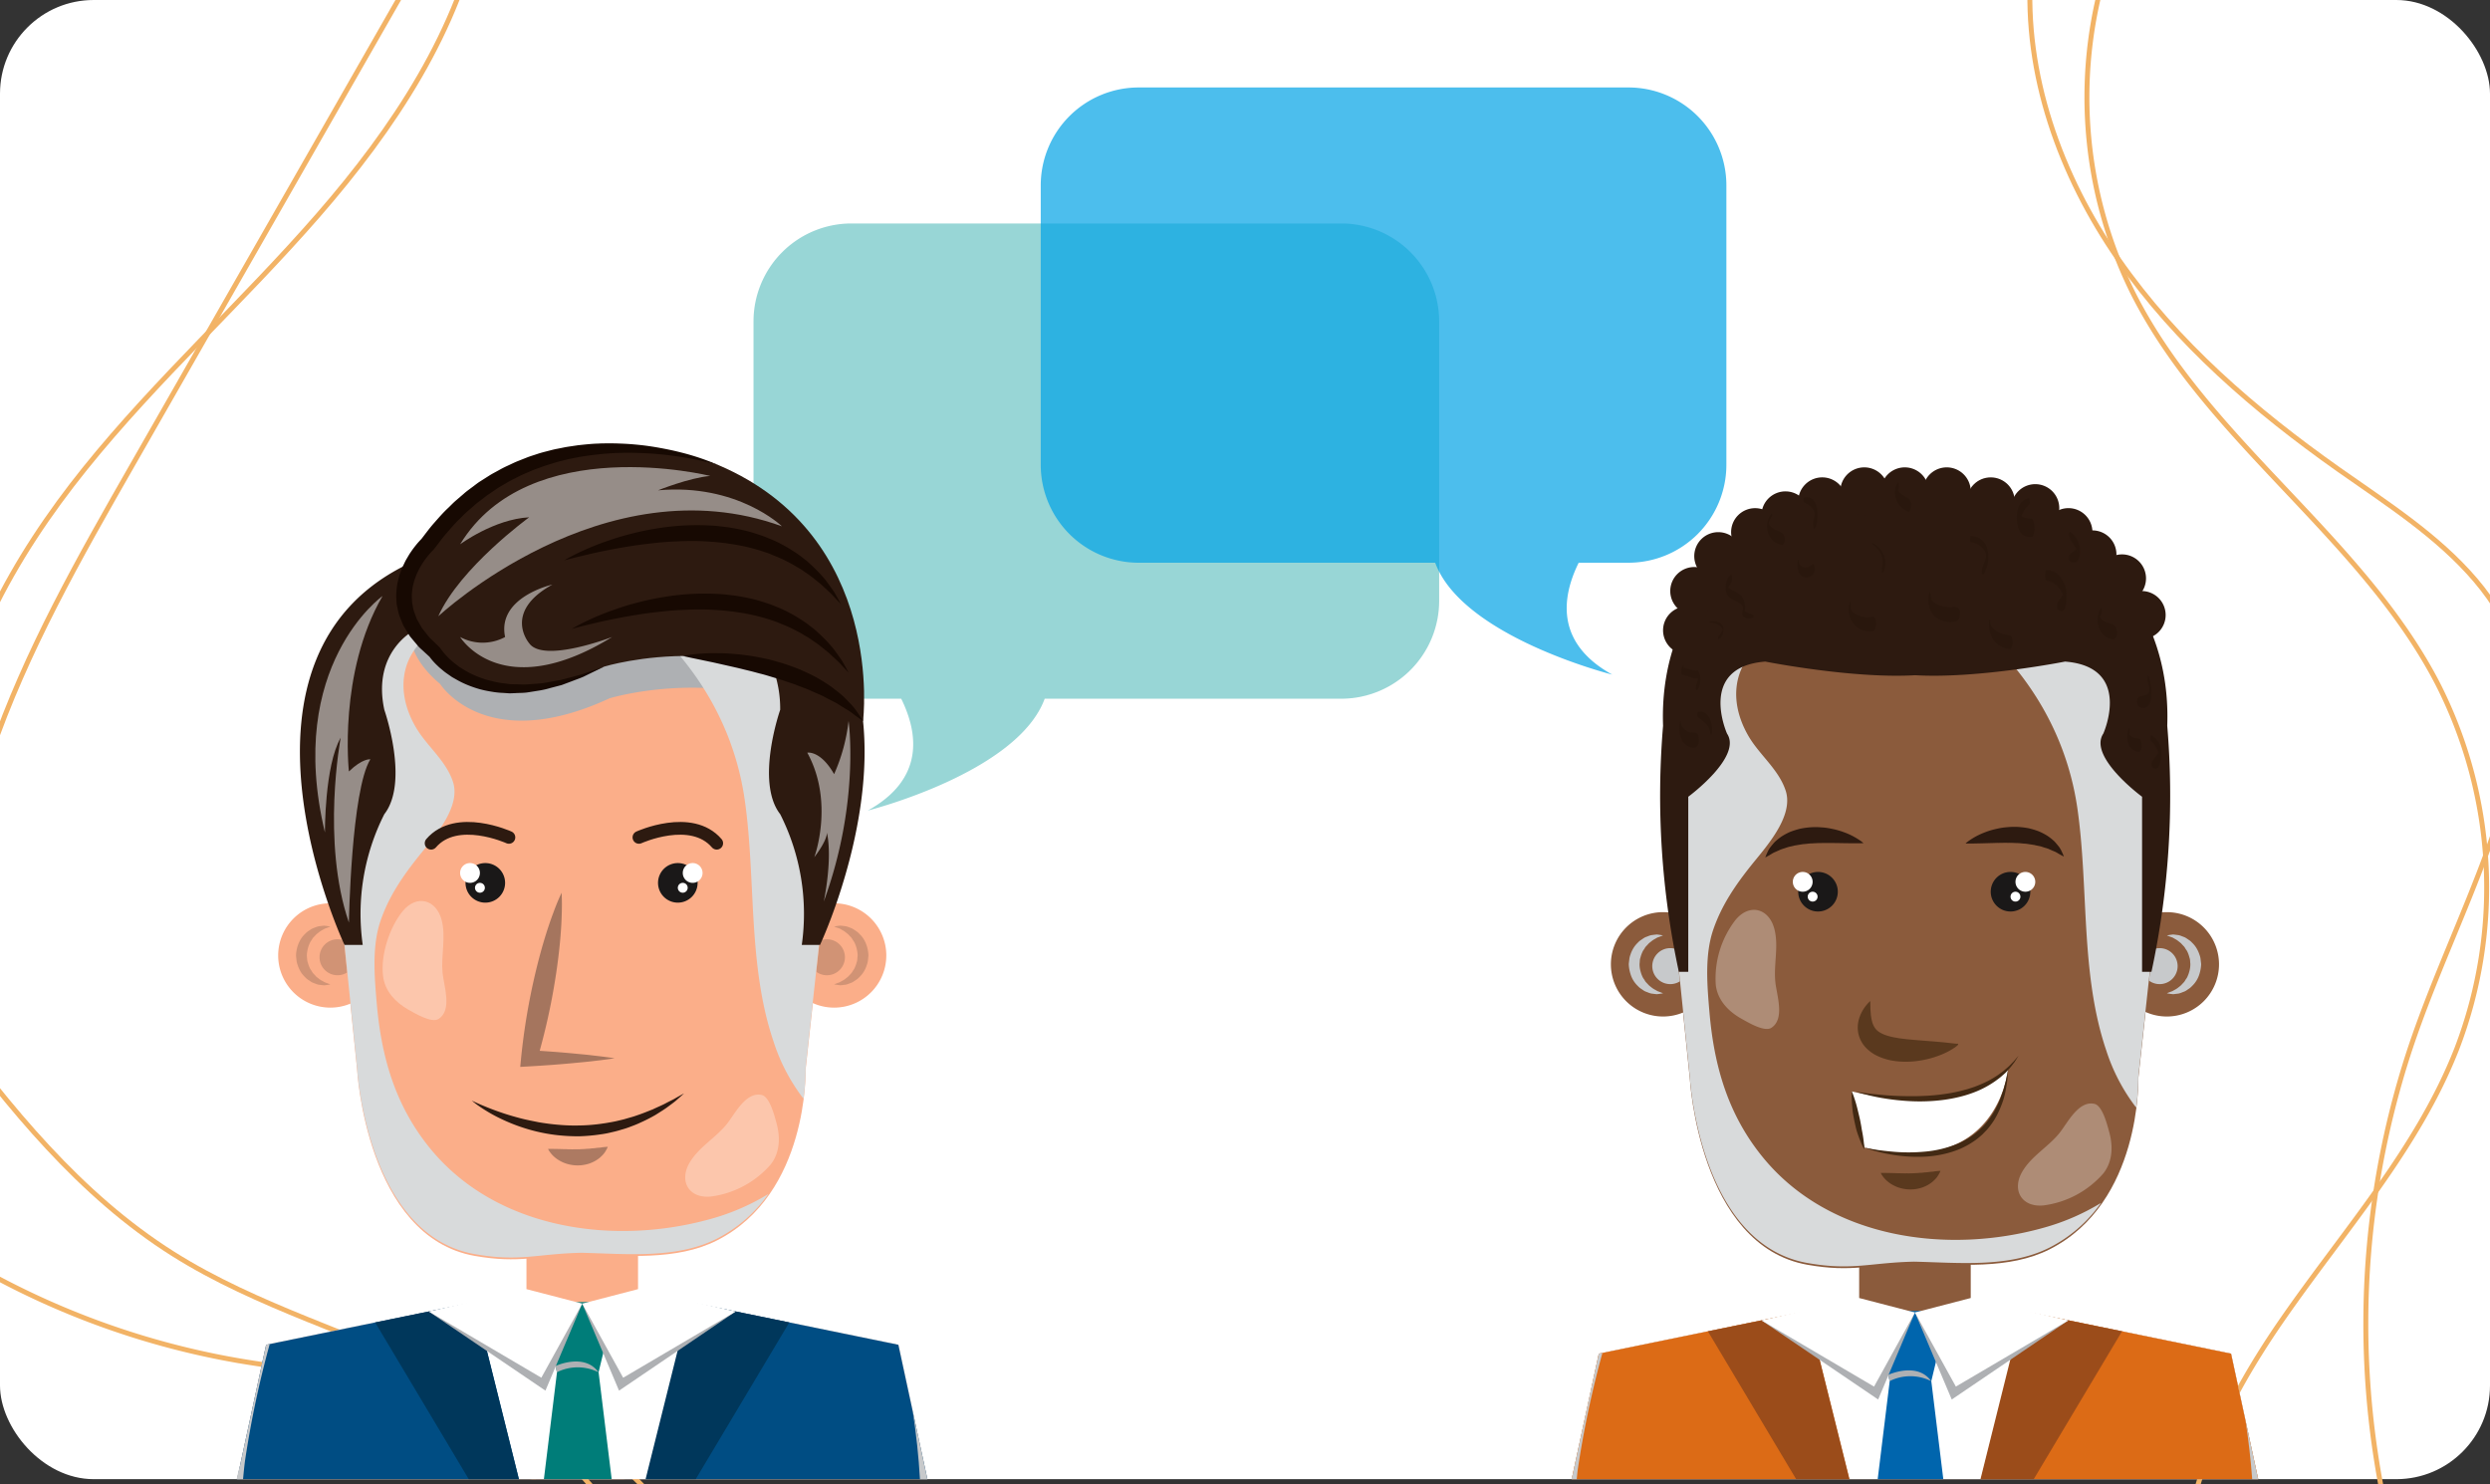 <svg xmlns="http://www.w3.org/2000/svg" xmlns:xlink="http://www.w3.org/1999/xlink" width="505" height="301" viewBox="0 0 505 301">
  <rect x="0" y="0" width="505" height="301" fill="#333333" stroke="none"/>
  <defs>
    <clipPath id="clip-path">
      <rect id="Rectángulo_347941" data-name="Rectángulo 347941" width="505" height="301" transform="translate(-60)" fill="none"/>
    </clipPath>
  </defs>
  <g id="Grupo_1013477" data-name="Grupo 1013477" transform="translate(3094 9536)">
    <rect id="_19d0ead6a9" data-name="19d0ead6a9" width="505" height="300" rx="19" transform="translate(-3094 -9536)" fill="#fff"/>
    <g id="Grupo_1007248" data-name="Grupo 1007248" transform="translate(-3034 -9536)" clip-path="url(#clip-path)">
      <g id="Grupo_1007247" data-name="Grupo 1007247" transform="translate(-32.134 -16.738)">
        <path id="Trazado_720798" data-name="Trazado 720798" d="M90.327-27.455C85.891-4.636,72.462,15.457,57.195,32.986S24.55,66.169,9.975,84.279s-26.489,39.418-28.241,62.6c-.716,9.479.86,20.173,8.305,26.083" transform="translate(-20.581 27.455)" fill="none" stroke="#f2b366" stroke-miterlimit="10" stroke-width="1"/>
        <path id="Trazado_720799" data-name="Trazado 720799" d="M81.24-18.964,20.811,86.742C9.986,105.676-.9,124.751-7.986,145.378s-10.21,43.137-5.14,64.35" transform="translate(-21.694 24.08)" fill="none" stroke="#f2b366" stroke-miterlimit="10" stroke-width="1"/>
        <path id="Trazado_720800" data-name="Trazado 720800" d="M351.577-8.932c-1.393,20.623,6.013,41.194,17.8,58.175s27.732,30.68,44.619,42.6c9.758,6.888,20.032,13.374,27.785,22.459s12.721,21.517,9.662,33.063" transform="translate(32.4 20.092)" fill="none" stroke="#f2b366" stroke-miterlimit="10" stroke-width="1"/>
        <path id="Trazado_720801" data-name="Trazado 720801" d="M375.293-14.227a89.194,89.194,0,0,0,4.8,68.482c15.138,29.785,46.058,49.067,61.522,78.684a91.091,91.091,0,0,1,4.006,74.35c-7.957,20.3-22.914,36.9-35.334,54.825s-22.784,39.227-19.452,60.777" transform="translate(24.764 22.196)" fill="none" stroke="#f2b366" stroke-miterlimit="10" stroke-width="1"/>
        <path id="Trazado_720802" data-name="Trazado 720802" d="M496.921,215.266c1.009,14.471-2.624,28.891-7.569,42.527s-11.222,26.774-15.821,40.532a177.862,177.862,0,0,0-.125,111.471" transform="translate(-12.56 -69.034)" fill="none" stroke="#f2b366" stroke-miterlimit="10" stroke-width="1"/>
        <path id="Trazado_720803" data-name="Trazado 720803" d="M-35.477,343.413c13.27,17.916,27.605,35.663,46.455,47.571,17.2,10.867,37.233,16.28,55.485,25.271s35.811,23.261,40.27,43.113" transform="translate(-3.801 -119.976)" fill="none" stroke="#f2b366" stroke-miterlimit="10" stroke-width="1"/>
        <path id="Trazado_720804" data-name="Trazado 720804" d="M105.69,472.426c-8.174-14.515-24.257-22.932-40.418-26.97s-33-4.478-49.389-7.436a163.443,163.443,0,0,1-69.157-30.276" transform="translate(3.274 -145.55)" fill="none" stroke="#f2b366" stroke-miterlimit="10" stroke-width="1"/>
      </g>
    </g>
    <g id="Grupo_1007452" data-name="Grupo 1007452" transform="translate(-3048.699 -9625.442)">
      <path id="Trazado_721137" data-name="Trazado 721137" d="M209.709,50.765H110.386A19.866,19.866,0,0,0,90.521,70.63v56.661a19.866,19.866,0,0,0,19.865,19.863h10.091c3.444,6.981,4.777,16.287-6.8,22.689,0,0,30.367-7.629,35.9-22.689h60.134a19.867,19.867,0,0,0,19.868-19.863V70.63A19.866,19.866,0,0,0,209.709,50.765Z" transform="translate(17 84)" fill="#7fcbcb" opacity="0.8"/>
      <path id="Trazado_721138" data-name="Trazado 721138" d="M215.641,67.182h99.323a19.866,19.866,0,0,1,19.865,19.865v56.661a19.866,19.866,0,0,1-19.865,19.863H304.873c-3.445,6.981-4.777,16.287,6.8,22.689,0,0-30.366-7.629-35.9-22.689H215.641a19.866,19.866,0,0,1-19.868-19.863V87.047A19.866,19.866,0,0,1,215.641,67.182Z" transform="translate(-30 40)" fill="#00a3e6" opacity="0.7"/>
      <g id="Grupo_1007433" data-name="Grupo 1007433" transform="translate(30)">
        <g id="Grupo_1007432" data-name="Grupo 1007432">
          <rect id="Rectángulo_347948" data-name="Rectángulo 347948" width="22.629" height="20.519" transform="translate(301.759 335.117)" fill="#8b5b3c"/>
          <path id="Trazado_721013" data-name="Trazado 721013" d="M382.683,389.442l-5.5-25.458L322.065,352.7l-8.992.1-8.99-.1-55.121,11.288-5.5,25.458Z" fill="#8b5b3c"/>
          <path id="Trazado_721014" data-name="Trazado 721014" d="M382.683,389.442l-5.5-25.458-42.119-8.626-21.993.277-21.8-.316-42.309,8.665-5.5,25.458Z" fill="#fff"/>
          <g id="Grupo_1007387" data-name="Grupo 1007387">
            <path id="Trazado_721015" data-name="Trazado 721015" d="M307.951,369.558a1.5,1.5,0,0,1,.3-.3c-.1.1-.2.193-.3.3l-2.436,19.884h13.309l-2.436-19.884,1.959-8.136a3.664,3.664,0,0,0,.192-3.855,4.29,4.29,0,0,0-2.653-1.981c-1.664-.456-3.637-.19-5.411-.19s-3.018.162-4.183,1.545a3.572,3.572,0,0,0-.3,4.481Z" fill="#0065ad"/>
            <path id="Trazado_721016" data-name="Trazado 721016" d="M307.623,368.3s5.9-2.758,8.741,1.261a9.4,9.4,0,0,0-8.436,0Z" fill="#aeb0b3" style="mix-blend-mode: multiply;isolation: isolate"/>
          </g>
          <path id="Trazado_721017" data-name="Trazado 721017" d="M382.683,389.442l-5.5-25.458-42.119-8.626-8.573,34.084Z" fill="#dc6b16"/>
          <path id="Trazado_721018" data-name="Trazado 721018" d="M299.776,389.442l-8.505-34.123-42.309,8.665-5.5,25.458Z" fill="#dc6b16"/>
          <path id="Trazado_721019" data-name="Trazado 721019" d="M299.776,389.442l-8.505-34.123-20.193,4.136,17.9,29.987Z" fill="#9b4c1a"/>
          <path id="Trazado_721020" data-name="Trazado 721020" d="M337.164,389.442l17.9-29.987-20.192-4.136-8.505,34.123Z" fill="#9b4c1a"/>
          <path id="Trazado_721021" data-name="Trazado 721021" d="M244.474,389.442c.072-.654.125-1.309.21-1.961a199.341,199.341,0,0,1,5.006-23.646l-.728.149-5.3,24.525c-.089.3-.174.615-.257.933Z" fill="#c7c9cb" style="mix-blend-mode: multiply;isolation: isolate"/>
          <path id="Trazado_721022" data-name="Trazado 721022" d="M382.683,389.442l-2.567-11.885c.6,3.922,1.068,7.9,1.352,11.885Z" fill="#c7c9cb" style="mix-blend-mode: multiply;isolation: isolate"/>
          <g id="Grupo_1007388" data-name="Grupo 1007388">
            <path id="Trazado_721023" data-name="Trazado 721023" d="M302.594,355.318l-20.651,1.911,23.667,16.057,7.462-17.65Z" fill="#aeb0b3" style="mix-blend-mode: multiply;isolation: isolate"/>
            <path id="Trazado_721024" data-name="Trazado 721024" d="M301.759,352.7l-19.815,4.533,22.832,13.433,8.3-15.026Z" fill="#fff"/>
          </g>
          <g id="Grupo_1007389" data-name="Grupo 1007389">
            <path id="Trazado_721025" data-name="Trazado 721025" d="M323.552,355.318l20.651,1.911-23.668,16.057-7.462-17.65Z" fill="#aeb0b3" style="mix-blend-mode: multiply;isolation: isolate"/>
            <path id="Trazado_721026" data-name="Trazado 721026" d="M324.387,352.7l19.816,4.533L321.37,370.662l-8.3-15.026Z" fill="#fff"/>
          </g>
          <g id="Grupo_1007431" data-name="Grupo 1007431">
            <g id="Grupo_1007392" data-name="Grupo 1007392">
              <path id="Trazado_721027" data-name="Trazado 721027" d="M374.741,285.024a10.582,10.582,0,1,1-10.582-10.582A10.582,10.582,0,0,1,374.741,285.024Z" fill="#8b5b3c"/>
              <g id="Grupo_1007391" data-name="Grupo 1007391" style="mix-blend-mode: multiply;isolation: isolate">
                <g id="Grupo_1007390" data-name="Grupo 1007390">
                  <path id="Trazado_721028" data-name="Trazado 721028" d="M371.117,285.016v-.023l0-.032-.007-.063-.014-.129-.03-.252-.06-.506a3.738,3.738,0,0,0-.242-.978,6.1,6.1,0,0,0-.885-1.728,5.8,5.8,0,0,0-.616-.685,3.083,3.083,0,0,0-.666-.56c-.236-.16-.458-.317-.683-.452-.231-.12-.481-.2-.7-.285a4.316,4.316,0,0,0-.651-.216l-.631-.083c-.193-.02-.371-.045-.532-.052l-.425.052c-.513.074-.808.136-.808.136s.276.119.764.294c.122.044.257.093.4.144l.406.238a4.5,4.5,0,0,1,.884.592,5.73,5.73,0,0,1,.463.379c.135.161.283.309.428.467a1.984,1.984,0,0,1,.391.521c.107.2.265.357.365.56a6.212,6.212,0,0,1,.475,1.288,2.218,2.218,0,0,1,.137.68l.024.353.015.175.008.086,0,.044,0,.021h0a5.2,5.2,0,0,1-.207,1.458,6.441,6.441,0,0,1-.46,1.23c-.1.2-.259.364-.365.561a2.027,2.027,0,0,1-.391.522c-.145.157-.292.305-.428.464a5.944,5.944,0,0,1-.463.381,4.429,4.429,0,0,1-.9.6c-.145.083-.286.156-.414.236l-.378.141c-.466.172-.758.3-.758.3s.28.064.816.136l.448.049c.161-.007.335-.033.525-.055s.4-.048.611-.076a4.443,4.443,0,0,0,.649-.216c.222-.09.471-.164.7-.285s.446-.293.682-.45a3.118,3.118,0,0,0,.666-.561,5.558,5.558,0,0,0,1.516-2.472,7.875,7.875,0,0,0,.336-1.824C371.123,284.912,371.115,285.068,371.117,285.016Z" fill="#c7c9cb"/>
                  <path id="Trazado_721029" data-name="Trazado 721029" d="M366.348,285.389a3.649,3.649,0,1,0-3.649,3.65A3.654,3.654,0,0,0,366.348,285.389Z" fill="#c7c9cb"/>
                </g>
              </g>
            </g>
            <g id="Grupo_1007394" data-name="Grupo 1007394">
              <path id="Trazado_721030" data-name="Trazado 721030" d="M251.406,285.024a10.582,10.582,0,1,0,10.581-10.582A10.581,10.581,0,0,0,251.406,285.024Z" fill="#8b5b3c"/>
              <g id="Grupo_1007393" data-name="Grupo 1007393" style="mix-blend-mode: multiply;isolation: isolate">
                <path id="Trazado_721031" data-name="Trazado 721031" d="M255.03,285.016v-.007l0-.016,0-.032.007-.063.014-.129.028-.252.062-.506a3.859,3.859,0,0,1,.241-.978,6.072,6.072,0,0,1,.886-1.728,5.785,5.785,0,0,1,.615-.685,3.113,3.113,0,0,1,.667-.56c.235-.16.458-.317.681-.452.233-.12.482-.2.7-.285a4.365,4.365,0,0,1,.652-.216l.63-.083c.2-.02.37-.045.532-.052l.425.052c.513.074.808.136.808.136s-.276.119-.765.294c-.12.044-.255.093-.4.144l-.4.238a4.447,4.447,0,0,0-.885.592,5.742,5.742,0,0,0-.464.379c-.134.161-.282.309-.427.467a2.009,2.009,0,0,0-.392.521c-.106.2-.265.357-.364.56a6.155,6.155,0,0,0-.475,1.288,2.218,2.218,0,0,0-.137.68l-.025.353-.014.175-.008.086-.005.044,0,.021h0a5.234,5.234,0,0,0,.207,1.458,6.382,6.382,0,0,0,.461,1.23c.1.2.259.364.365.561a2,2,0,0,0,.391.522c.145.157.292.305.428.464a5.744,5.744,0,0,0,.462.381,4.433,4.433,0,0,0,.906.6c.145.083.285.156.414.236l.378.141c.466.172.757.3.757.3s-.28.064-.815.136l-.45.049c-.161-.007-.333-.033-.523-.055s-.4-.048-.612-.076a4.443,4.443,0,0,1-.649-.216c-.222-.09-.471-.164-.7-.285s-.445-.293-.681-.45a3.147,3.147,0,0,1-.667-.561,5.563,5.563,0,0,1-1.514-2.472,7.626,7.626,0,0,1-.337-1.824C255.023,284.912,255.032,285.068,255.03,285.016Z" fill="#c7c9cb"/>
                <path id="Trazado_721032" data-name="Trazado 721032" d="M259.8,285.389a3.649,3.649,0,1,1,3.649,3.65A3.653,3.653,0,0,1,259.8,285.389Z" fill="#c7c9cb"/>
              </g>
            </g>
            <path id="Trazado_721033" data-name="Trazado 721033" d="M358.373,308.177l5.786-52.908c-4.416-45.716-41.18-51.79-51.269-53.031-10.089,1.241-46.485,7.315-50.9,53.031l5.42,52.908s1.878,33.938,23.909,37.792c9.079,1.587,12.567-.08,21.574-.28,9.008.2,19.282,1.3,27.5-2.867C359.05,333.357,358.373,308.177,358.373,308.177Z" fill="#8b5b3c"/>
            <path id="Trazado_721034" data-name="Trazado 721034" d="M346.032,253.5c2.306,16.114.559,33.452,5.851,49.023a38.145,38.145,0,0,0,6.057,11.553,43.993,43.993,0,0,0,.433-6.253l5.786-52.907c-4.416-45.717-41.18-51.791-51.269-53.03a72.493,72.493,0,0,0-8.884,1.642C325.262,212.4,342.612,229.6,346.032,253.5Z" fill="#d8dadb" style="mix-blend-mode: multiply;isolation: isolate"/>
            <path id="Trazado_721035" data-name="Trazado 721035" d="M282.256,324.2c-7.053-8.617-9.918-18.469-10.858-29.45-.458-5.34-1.006-11.565.766-16.747,1.679-4.91,4.444-8.966,7.656-13,2.947-3.7,8.774-9.978,7.023-15.233-1.451-4.361-5.363-7.245-7.6-11.16-4.048-7.079-2.953-14.234,2.73-18.6a3.25,3.25,0,0,1,1.245-.953c3.72-1.69,5.4-5.486,4.145-8.658-11.657,7.129-23.028,20.223-25.375,44.509l5.42,52.907s1.878,33.939,23.909,37.793c9.079,1.587,12.567-.083,21.574-.28,9.008.2,19.282,1.3,27.5-2.866a28.623,28.623,0,0,0,10.425-9.056,45.511,45.511,0,0,1-11.321,4.952C319.9,343.97,295.816,340.776,282.256,324.2Z" fill="#d8dadb" style="mix-blend-mode: multiply;isolation: isolate"/>
            <path id="Trazado_721036" data-name="Trazado 721036" d="M297.427,270.3a4.014,4.014,0,1,1-4.013-4.016A4.012,4.012,0,0,1,297.427,270.3Z" fill="#1a1818"/>
            <path id="Trazado_721037" data-name="Trazado 721037" d="M336.472,270.3a4.014,4.014,0,1,1-4.013-4.016A4.013,4.013,0,0,1,336.472,270.3Z" fill="#1a1818"/>
            <path id="Trazado_721038" data-name="Trazado 721038" d="M306.142,327.33s.245,0,.633,0c.366.005.89.014,1.515.025.29.006.6.016.934.025.318.026.656,0,.987.032.337-.018.674.019,1.014.007s.678.016,1.015-.015c.34.02.671-.026,1.007-.031s.657-.058.989-.063.64-.078.96-.088.62-.068.911-.1.585-.031.828-.081.478-.064.671-.085c.39-.04.646-.039.646-.039a4.019,4.019,0,0,1-.278.577,5.728,5.728,0,0,1-.389.623,4.484,4.484,0,0,1-.622.7,4.7,4.7,0,0,1-.867.7,6.044,6.044,0,0,1-1.107.6,6.143,6.143,0,0,1-1.293.4,6.684,6.684,0,0,1-1.391.161,6.953,6.953,0,0,1-1.389-.1,7.438,7.438,0,0,1-1.293-.329,7.534,7.534,0,0,1-1.122-.521,6.183,6.183,0,0,1-.912-.62,5.759,5.759,0,0,1-1.13-1.217A2.832,2.832,0,0,1,306.142,327.33Z" fill="#5a391e"/>
            <g id="Grupo_1007395" data-name="Grupo 1007395">
              <path id="Trazado_721039" data-name="Trazado 721039" d="M292.318,268.292a2.007,2.007,0,1,1-2.007-2.007A2.008,2.008,0,0,1,292.318,268.292Z" fill="#fff"/>
              <path id="Trazado_721040" data-name="Trazado 721040" d="M293.324,271.3a1,1,0,1,1-1.006-1A1.006,1.006,0,0,1,293.324,271.3Z" fill="#fff"/>
            </g>
            <g id="Grupo_1007396" data-name="Grupo 1007396">
              <path id="Trazado_721041" data-name="Trazado 721041" d="M333.461,268.292a2.007,2.007,0,1,0,2.007-2.007A2.009,2.009,0,0,0,333.461,268.292Z" fill="#fff"/>
              <path id="Trazado_721042" data-name="Trazado 721042" d="M332.459,271.3a1,1,0,1,0,1-1A1,1,0,0,0,332.459,271.3Z" fill="#fff"/>
            </g>
            <g id="Grupo_1007398" data-name="Grupo 1007398">
              <g id="Grupo_1007397" data-name="Grupo 1007397">
                <path id="Trazado_721043" data-name="Trazado 721043" d="M323.331,260.515a6.516,6.516,0,0,1,.772-.609,14.263,14.263,0,0,1,2.222-1.265c.48-.218,1.013-.426,1.585-.627a16.862,16.862,0,0,1,1.842-.5,13.7,13.7,0,0,1,2.036-.306,14.91,14.91,0,0,1,2.151-.052,17.263,17.263,0,0,1,2.166.264,16.361,16.361,0,0,1,2.055.618,12.49,12.49,0,0,1,1.794.934,11.159,11.159,0,0,1,1.412,1.127c.382.416.7.812.974,1.157a6.266,6.266,0,0,1,.555,1.011,8.3,8.3,0,0,1,.381.9s-.343-.164-.863-.46c-.266-.142-.552-.339-.908-.514-.376-.153-.787-.32-1.2-.517s-.934-.292-1.411-.472-1.052-.226-1.581-.381l-1.718-.26c-.6-.014-1.195-.135-1.816-.129-.615-.026-1.23-.062-1.849-.049-.617-.015-1.229,0-1.827.011-.6-.01-1.183.042-1.744.038l-1.592.046-1.377.029c-.412.016-.783.006-1.085.013C323.7,260.525,323.331,260.515,323.331,260.515Z" fill="#2d1a10"/>
              </g>
            </g>
            <g id="Grupo_1007400" data-name="Grupo 1007400">
              <g id="Grupo_1007399" data-name="Grupo 1007399">
                <path id="Trazado_721044" data-name="Trazado 721044" d="M302.629,260.448s-.365.016-.972.022c-.3,0-.672.011-1.084,0l-1.377-.01-1.593-.028c-.562.011-1.145-.033-1.744-.017-.6,0-1.212-.011-1.827.012-.619-.005-1.233.038-1.849.072-.62,0-1.209.129-1.814.151l-1.715.281c-.527.16-1.094.222-1.575.4s-.985.3-1.4.488-.822.374-1.2.533c-.354.179-.639.38-.9.524-.515.3-.857.471-.857.471a8.7,8.7,0,0,1,.37-.907,6.459,6.459,0,0,1,.543-1.017c.268-.348.583-.748.96-1.169a11.473,11.473,0,0,1,1.4-1.144,12.449,12.449,0,0,1,1.783-.955,16.191,16.191,0,0,1,2.047-.643,17.038,17.038,0,0,1,2.162-.29,14.823,14.823,0,0,1,2.152.025,13.649,13.649,0,0,1,2.039.281,16.889,16.889,0,0,1,1.849.477c.574.193,1.109.395,1.592.606a14.422,14.422,0,0,1,2.237,1.239A6.465,6.465,0,0,1,302.629,260.448Z" fill="#2d1a10"/>
              </g>
            </g>
            <path id="Trazado_721045" data-name="Trazado 721045" d="M351.3,327.408a19.393,19.393,0,0,1-12.154,6.513c-4.467.433-6.478-3.138-4.307-6.85,1.839-3.145,5.213-4.979,7.488-7.762,1.644-2.015,3.884-6.727,7.149-5.986,1.641.372,2.6,4.283,2.988,5.683C353.263,321.865,353.189,324.979,351.3,327.408Z" fill="#fff" opacity="0.3" style="mix-blend-mode: soft-light;isolation: isolate"/>
            <path id="Trazado_721046" data-name="Trazado 721046" d="M272.68,289.236a19.4,19.4,0,0,1,3.989-13.2c2.854-3.465,6.8-2.361,7.89,1.8.924,3.523-.166,7.206.2,10.785.261,2.587,2.009,7.5-.825,9.287-1.421.9-4.863-1.192-6.129-1.9C275.212,294.545,273.063,292.291,272.68,289.236Z" fill="#fff" opacity="0.3" style="mix-blend-mode: soft-light;isolation: isolate"/>
            <g id="Grupo_1007401" data-name="Grupo 1007401">
              <path id="Trazado_721047" data-name="Trazado 721047" d="M304.006,292.466l.015.327c0,.207.009.51.016.895,0,.367.034.823.075,1.307a8.968,8.968,0,0,0,.24,1.521,4.284,4.284,0,0,0,.579,1.37,3.22,3.22,0,0,0,.957.917,6.82,6.82,0,0,0,1.465.655,13.505,13.505,0,0,0,1.931.455c.692.138,1.427.209,2.161.3.738.069,1.481.145,2.213.2l4.109.328c1.234.109,2.292.228,3.041.317l.5.049.194.018.068.008c.07-.03-.135.092.067.224a.946.946,0,0,0-.256-.123.8.8,0,0,1,.338-.136c.268.157,0,.334.024.322l-.086.08c-.053.046-.112.1-.174.15a4.533,4.533,0,0,1-.437.314,14.626,14.626,0,0,1-2.865,1.476,19.557,19.557,0,0,1-4.36,1.147,17.272,17.272,0,0,1-2.587.189,15.979,15.979,0,0,1-2.764-.224,11.92,11.92,0,0,1-2.835-.867,7.888,7.888,0,0,1-2.6-1.849,5.974,5.974,0,0,1-1.448-2.818,6.092,6.092,0,0,1,.052-2.594,7.694,7.694,0,0,1,1.523-3.048,5.967,5.967,0,0,1,.612-.682Z" fill="#5a391e"/>
            </g>
            <path id="Trazado_721048" data-name="Trazado 721048" d="M302.87,322.2a110.269,110.269,0,0,1-2.59-11.4s20.781,5.349,31.658-4.354C331.938,306.447,329.823,328.783,302.87,322.2Z" fill="#fff"/>
            <g id="Grupo_1007403" data-name="Grupo 1007403">
              <g id="Grupo_1007402" data-name="Grupo 1007402">
                <path id="Trazado_721049" data-name="Trazado 721049" d="M301.171,310.875l1.522.223c.966.148,2.357.278,4.016.435s3.6.232,5.677.236c1.038.014,2.106-.044,3.191-.089,1.082-.073,2.181-.162,3.268-.326a30.356,30.356,0,0,0,3.22-.587c.527-.117,1.037-.278,1.55-.4.5-.157,1-.315,1.485-.483a26.9,26.9,0,0,0,2.712-1.167,19.024,19.024,0,0,0,2.271-1.365l.947-.708q.429-.369.814-.7c.513-.437.894-.888,1.246-1.226l.993-1.171s-.281.481-.817,1.311c-.311.38-.647.884-1.116,1.39-.236.254-.486.525-.751.809l-.919.807a19.619,19.619,0,0,1-5.016,2.968,24.423,24.423,0,0,1-3.132,1.021,30.946,30.946,0,0,1-3.33.647,37.509,37.509,0,0,1-6.636.286,47.62,47.62,0,0,1-5.739-.608c-1.666-.265-3.028-.62-3.978-.862S301.171,310.875,301.171,310.875Z" fill="#422913"/>
              </g>
            </g>
            <g id="Grupo_1007405" data-name="Grupo 1007405">
              <g id="Grupo_1007404" data-name="Grupo 1007404">
                <path id="Trazado_721050" data-name="Trazado 721050" d="M302.87,322.2s.6.133,1.641.314c1.043.2,2.548.376,4.348.533a35.547,35.547,0,0,0,6.139-.027,22.555,22.555,0,0,0,6.733-1.615,15.719,15.719,0,0,0,3.049-1.695c.47-.33.9-.712,1.336-1.066.39-.407.826-.764,1.168-1.2a16.659,16.659,0,0,0,1.854-2.582,20.634,20.634,0,0,0,1.254-2.592c.263-.857.6-1.618.762-2.336.182-.71.38-1.327.455-1.851.209-1.043.329-1.639.329-1.639s-.039.609-.106,1.673c-.019.536-.149,1.173-.258,1.913a19.216,19.216,0,0,1-.566,2.453,21.417,21.417,0,0,1-1.127,2.781,14.293,14.293,0,0,1-1.819,2.84c-.352.474-.8.875-1.211,1.326a17.22,17.22,0,0,1-1.413,1.181,16.761,16.761,0,0,1-3.253,1.857,19.708,19.708,0,0,1-3.558,1.1,22.789,22.789,0,0,1-3.554.465,31.474,31.474,0,0,1-6.288-.343,32.939,32.939,0,0,1-4.325-.96C303.435,322.429,302.87,322.2,302.87,322.2Z" fill="#422913"/>
              </g>
            </g>
            <g id="Grupo_1007407" data-name="Grupo 1007407">
              <g id="Grupo_1007406" data-name="Grupo 1007406">
                <path id="Trazado_721051" data-name="Trazado 721051" d="M300.28,310.8s.3.717.642,1.8c.174.541.351,1.176.516,1.86s.347,1.411.508,2.142c.07.369.139.737.208,1.1s.107.727.18,1.069c.137.686.242,1.333.311,1.9a16.4,16.4,0,0,1,.151,1.91,15.727,15.727,0,0,1-.8-1.733c-.218-.531-.448-1.158-.669-1.838s-.36-1.423-.53-2.162c-.137-.745-.3-1.486-.373-2.194s-.137-1.37-.162-1.94A12.524,12.524,0,0,1,300.28,310.8Z" fill="#422913"/>
              </g>
            </g>
            <path id="Trazado_721052" data-name="Trazado 721052" d="M282.718,197.213s-21.726,11.433-20.731,39.427a169.772,169.772,0,0,0,3.2,49.894H267.1v-35.5s11-8.09,7.864-12.8c0,0-6.076-13.526,7.757-14.613,0,0,17.735,3.516,30.4,2.768,12.659.748,30.394-2.768,30.394-2.768,13.833,1.087,7.757,14.613,7.757,14.613-3.14,4.71,7.864,12.8,7.864,12.8v35.5h1.907a169.813,169.813,0,0,0,3.2-49.894c1-27.994-20.731-39.427-20.731-39.427S314.419,178.962,282.718,197.213Z" fill="#2d1a10"/>
            <g id="Grupo_1007408" data-name="Grupo 1007408">
              <path id="Trazado_721053" data-name="Trazado 721053" d="M271.722,217.288a4.867,4.867,0,1,1-4.867-4.868A4.868,4.868,0,0,1,271.722,217.288Z" fill="#2d1a10"/>
              <path id="Trazado_721054" data-name="Trazado 721054" d="M273.181,209.313a4.867,4.867,0,1,1-4.866-4.867A4.866,4.866,0,0,1,273.181,209.313Z" fill="#2d1a10"/>
              <path id="Trazado_721055" data-name="Trazado 721055" d="M278.049,202.238a4.867,4.867,0,1,1-4.866-4.867A4.866,4.866,0,0,1,278.049,202.238Z" fill="#2d1a10"/>
              <path id="Trazado_721056" data-name="Trazado 721056" d="M285.526,197.371a4.868,4.868,0,1,1-4.867-4.866A4.866,4.866,0,0,1,285.526,197.371Z" fill="#2d1a10"/>
              <path id="Trazado_721057" data-name="Trazado 721057" d="M291.678,193.97a4.868,4.868,0,1,1-4.867-4.868A4.868,4.868,0,0,1,291.678,193.97Z" fill="#2d1a10"/>
              <path id="Trazado_721058" data-name="Trazado 721058" d="M299.134,191.127a4.867,4.867,0,1,1-4.867-4.867A4.867,4.867,0,0,1,299.134,191.127Z" fill="#2d1a10"/>
              <path id="Trazado_721059" data-name="Trazado 721059" d="M307.664,189.1a4.867,4.867,0,1,1-4.868-4.869A4.868,4.868,0,0,1,307.664,189.1Z" fill="#2d1a10"/>
              <path id="Trazado_721060" data-name="Trazado 721060" d="M315.876,189.1a4.867,4.867,0,1,1-4.868-4.869A4.868,4.868,0,0,1,315.876,189.1Z" fill="#2d1a10"/>
              <path id="Trazado_721061" data-name="Trazado 721061" d="M324.388,189.1a4.867,4.867,0,1,1-4.867-4.869A4.868,4.868,0,0,1,324.388,189.1Z" fill="#2d1a10"/>
              <circle id="Elipse_8621" data-name="Elipse 8621" cx="4.867" cy="4.867" r="4.867" transform="translate(323.577 186.26)" fill="#2d1a10"/>
              <path id="Trazado_721062" data-name="Trazado 721062" d="M342.343,192.505a4.867,4.867,0,1,1-4.867-4.868A4.867,4.867,0,0,1,342.343,192.505Z" fill="#2d1a10"/>
              <path id="Trazado_721063" data-name="Trazado 721063" d="M349.069,197.371A4.867,4.867,0,1,1,344.2,192.5,4.867,4.867,0,0,1,349.069,197.371Z" fill="#2d1a10"/>
              <path id="Trazado_721064" data-name="Trazado 721064" d="M353.935,201.882a4.867,4.867,0,1,1-4.866-4.868A4.866,4.866,0,0,1,353.935,201.882Z" fill="#2d1a10"/>
              <path id="Trazado_721065" data-name="Trazado 721065" d="M359.935,206.748a4.867,4.867,0,1,1-4.867-4.867A4.867,4.867,0,0,1,359.935,206.748Z" fill="#2d1a10"/>
              <path id="Trazado_721066" data-name="Trazado 721066" d="M363.917,214.18a4.867,4.867,0,1,1-4.867-4.867A4.866,4.866,0,0,1,363.917,214.18Z" fill="#2d1a10"/>
            </g>
            <g id="Grupo_1007430" data-name="Grupo 1007430">
              <g id="Grupo_1007409" data-name="Grupo 1007409" opacity="0.5" style="mix-blend-mode: soft-light;isolation: isolate">
                <path id="Trazado_721067" data-name="Trazado 721067" d="M275.783,206c-1.206.813-1.415,3.058-.7,4.242.694,1.157,3.618,1.344,3.036,3-.081.23-.161.993.062,1.172a1.719,1.719,0,0,0,2.089.244c.1-.046.084-.506-.013-.552a7.574,7.574,0,0,1-2.032-.931q.032.586.062,1.171a4.078,4.078,0,0,0-.422-4.055,5.767,5.767,0,0,0-1.694-1.067,3.491,3.491,0,0,1-.929-.661c-.152-.156-.3.621.107-.142.175-.332.39-.622.561-.961.1-.207.093-1.608-.124-1.462Z" fill="#25140a"/>
              </g>
              <g id="Grupo_1007410" data-name="Grupo 1007410" opacity="0.5" style="mix-blend-mode: soft-light;isolation: isolate">
                <path id="Trazado_721068" data-name="Trazado 721068" d="M266.1,224.266c-.062.286-.27.443-.354.706-.059.183-.178,1.25.11,1.3a13.664,13.664,0,0,1,1.9.594,3.215,3.215,0,0,0,1.072.144c.526-.008-.061,1.062-.121,1.289-.036.135-.145,1.109.093,1.112l.174,0c.016-.011.032-.022.049-.032a4.078,4.078,0,0,0,.084-4l-.047-.027c-1.173.24-2.1-.511-3.236-.481.057.293.113.587.168.879.023-.458.189-.887.184-1.36,0-.04-.041-.278-.073-.128Z" fill="#25140a"/>
              </g>
              <g id="Grupo_1007411" data-name="Grupo 1007411" opacity="0.5" style="mix-blend-mode: soft-light;isolation: isolate">
                <path id="Trazado_721069" data-name="Trazado 721069" d="M271.431,215.678a4.14,4.14,0,0,1,2.11.741c.24.182.605.537.49.873a6.52,6.52,0,0,1-.857,1.265c-.035.056-.048.517.027.5.97-.268,1.17-1.592.992-2.425-.246-1.161-1.847-1.248-2.768-1.182-.035,0-.033.226.006.231Z" fill="#25140a"/>
              </g>
              <g id="Grupo_1007412" data-name="Grupo 1007412" opacity="0.5" style="mix-blend-mode: soft-light;isolation: isolate">
                <path id="Trazado_721070" data-name="Trazado 721070" d="M289.257,203.337c-.042.994-.01,2.4.908,3.022a1.806,1.806,0,0,0,2.342-.556,2.257,2.257,0,0,0,.172-1.651c-.06-.148-.287-.319-.464-.212a7.061,7.061,0,0,1-.774.466,1.317,1.317,0,0,1-1.932-1.075c-.044-.509-.23-.5-.252.006Z" fill="#25140a"/>
              </g>
              <g id="Grupo_1007413" data-name="Grupo 1007413" opacity="0.5" style="mix-blend-mode: soft-light;isolation: isolate">
                <path id="Trazado_721071" data-name="Trazado 721071" d="M304.4,199.8a5.952,5.952,0,0,1,1.773,1.952,4.448,4.448,0,0,1,.172,2.915c-.012.109-.059.889.136.9.039,0,.08,0,.12.006a.149.149,0,0,0,.1-.125,4.5,4.5,0,0,0-2.3-5.916c-.011-.005-.048.238,0,.272Z" fill="#25140a"/>
              </g>
              <g id="Grupo_1007414" data-name="Grupo 1007414" opacity="0.5" style="mix-blend-mode: soft-light;isolation: isolate">
                <path id="Trazado_721072" data-name="Trazado 721072" d="M299.9,211.457c-1.009,3.075,1.1,6.437,4.5,6.014.8-.1.827-1.244.775-1.857a1.73,1.73,0,0,0-.341-.971c-.193-.232-.906,0-1.164.01-1.069.058-3.878-.662-3.568-2.154.041-.2-.109-1.325-.2-1.042Z" fill="#25140a"/>
              </g>
              <g id="Grupo_1007415" data-name="Grupo 1007415" opacity="0.5" style="mix-blend-mode: soft-light;isolation: isolate">
                <path id="Trazado_721073" data-name="Trazado 721073" d="M324.437,199.426a3.839,3.839,0,0,1,2.737,1.66c.832,1.263-.214,2.481-.508,3.721-.039.164-.119,1.039.126,1.095l.182.042.056-.035a6.949,6.949,0,0,0,.8-4.823,3.4,3.4,0,0,0-3.429-2.948c-.171-.01-.214,1.246.032,1.288Z" fill="#25140a"/>
              </g>
              <g id="Grupo_1007416" data-name="Grupo 1007416" opacity="0.5" style="mix-blend-mode: soft-light;isolation: isolate">
                <path id="Trazado_721074" data-name="Trazado 721074" d="M316.059,209.492a5.127,5.127,0,0,0,.735,4.693,4.891,4.891,0,0,0,4.662,1.273c.685-.229.811-1.234.759-1.861-.085-1.013-.673-1.123-1.542-1.036a5.956,5.956,0,0,1-2.69-.394,4.153,4.153,0,0,1-1.094-.616,2.361,2.361,0,0,1-.421-.455c-.228-.295-.073-.562-.136-.2.045-.261-.157-1.784-.273-1.4Z" fill="#25140a"/>
              </g>
              <g id="Grupo_1007417" data-name="Grupo 1007417" opacity="0.5" style="mix-blend-mode: soft-light;isolation: isolate">
                <path id="Trazado_721075" data-name="Trazado 721075" d="M339.756,207.223a4.208,4.208,0,0,1,2.933,2.084,5.1,5.1,0,0,1,.413.806,2.823,2.823,0,0,1,.161.5q.186-1.359-.082-.686c-.325.59-.807,1.082-1.158,1.665-.163.269-.224,1.231.036,1.464,1.984,1.768,1.871-3.391,1.653-4.287-.449-1.852-1.938-3.754-4.009-3.71-.325.007-.33,2.118.053,2.162Z" fill="#25140a"/>
              </g>
              <g id="Grupo_1007418" data-name="Grupo 1007418" opacity="0.5" style="mix-blend-mode: soft-light;isolation: isolate">
                <path id="Trazado_721076" data-name="Trazado 721076" d="M350.873,212.676a4.229,4.229,0,0,0-.573,3.723,3.451,3.451,0,0,0,2.622,2.662c1.56.395,1.463-2.663.159-3.033a5.909,5.909,0,0,1-1.865-.751,1.773,1.773,0,0,1-.577-.66c-.069-.192-.068-.179,0,.043a4.121,4.121,0,0,1,.35-.976,2.023,2.023,0,0,0-.117-1.008Z" fill="#25140a"/>
              </g>
              <g id="Grupo_1007419" data-name="Grupo 1007419" opacity="0.5" style="mix-blend-mode: soft-light;isolation: isolate">
                <path id="Trazado_721077" data-name="Trazado 721077" d="M360.236,227.568c.123.6.588,1.793.243,2.365-.523.866-1.661.422-2.264,1.091a1.759,1.759,0,0,0,.036,1.464,1.347,1.347,0,0,0,1.931.281,2.36,2.36,0,0,0,.756-1.606,10.226,10.226,0,0,0-.5-4.642c-.193-.641-.244.835-.2,1.047Z" fill="#25140a"/>
              </g>
              <g id="Grupo_1007420" data-name="Grupo 1007420" opacity="0.5" style="mix-blend-mode: soft-light;isolation: isolate">
                <path id="Trazado_721078" data-name="Trazado 721078" d="M309.645,187.225a3.685,3.685,0,0,0-.457,3.349,4.189,4.189,0,0,0,2.657,2.69c.026-.017.053-.033.078-.051.519-.729.548-2.381-.383-2.822a5.87,5.87,0,0,1-1.5-.98,2.3,2.3,0,0,1-.5-.672c-.1-.336-.1-.2,0,.407a3.4,3.4,0,0,1,.25-.663c.091-.206-.045-1.37-.147-1.258Z" fill="#25140a"/>
              </g>
              <g id="Grupo_1007421" data-name="Grupo 1007421" opacity="0.5" style="mix-blend-mode: soft-light;isolation: isolate">
                <path id="Trazado_721079" data-name="Trazado 721079" d="M290.577,191.339c1.263.6,2.535,1.556,2.058,3.038a4.155,4.155,0,0,0-.155,1.883c.113.744.482.15.6-.282.506-1.937.517-6.24-2.525-5.652-.183.037-.136.936.025,1.013Z" fill="#25140a"/>
              </g>
              <g id="Grupo_1007422" data-name="Grupo 1007422" opacity="0.5" style="mix-blend-mode: soft-light;isolation: isolate">
                <path id="Trazado_721080" data-name="Trazado 721080" d="M284.065,193.512a3.922,3.922,0,0,0-.911,3.444,3.568,3.568,0,0,0,3.022,3.032l.073-.047.266-.318a2.041,2.041,0,0,0-.042-1.685c-.5-.792-1.6-.86-2.356-1.434a3.589,3.589,0,0,1-.624-.706c-.272-.352.425-1.423.617-1.755a.925.925,0,0,0-.045-.531Z" fill="#25140a"/>
              </g>
              <g id="Grupo_1007423" data-name="Grupo 1007423" opacity="0.5" style="mix-blend-mode: soft-light;isolation: isolate">
                <path id="Trazado_721081" data-name="Trazado 721081" d="M336.181,190.46c-1.972.45-2.481,2.175-2.456,4.014.028,2.021.678,4.18,3.121,3.83a.312.312,0,0,0,.2-.256,4.079,4.079,0,0,0-.078-3.186.312.312,0,0,0-.209-.246,4.582,4.582,0,0,1-1.549-.212,1.637,1.637,0,0,1-.583-.351c-.5-.459-.024-.955-.164.906a5.549,5.549,0,0,1,1.792-3.19c.147-.143.106-1.348-.07-1.309Z" fill="#25140a"/>
              </g>
              <g id="Grupo_1007424" data-name="Grupo 1007424" opacity="0.5" style="mix-blend-mode: soft-light;isolation: isolate">
                <path id="Trazado_721082" data-name="Trazado 721082" d="M344.4,198.338c.326.908,1.057,1.676,1.464,2.566.287.627-.135.384.161-.519a1.344,1.344,0,0,1-.274.411c-.4.475-.957.692-1.357,1.215a1.438,1.438,0,0,0,.028,1.2,1.137,1.137,0,0,0,1.747-.193,3.559,3.559,0,0,0,.356-2.3,4.355,4.355,0,0,0-1.925-3.377c-.015-.009-.029-.016-.043-.026-.041.026-.084.05-.125.075-.208.124-.1.761-.032.945Z" fill="#25140a"/>
              </g>
              <g id="Grupo_1007425" data-name="Grupo 1007425" opacity="0.5" style="mix-blend-mode: soft-light;isolation: isolate">
                <path id="Trazado_721083" data-name="Trazado 721083" d="M328.158,215.19a5.718,5.718,0,0,0,.584,3.62,4.584,4.584,0,0,0,3.713,2.283l.082-.052a2.792,2.792,0,0,0,.3-1.861c-.147-.961-.608-.924-1.413-1.049-1.036-.16-3.1-1.137-3.061-2.431,0-.11-.133-.968-.206-.51Z" fill="#25140a"/>
              </g>
              <g id="Grupo_1007426" data-name="Grupo 1007426" opacity="0.5" style="mix-blend-mode: soft-light;isolation: isolate">
                <path id="Trazado_721084" data-name="Trazado 721084" d="M265.445,235.783a5.951,5.951,0,0,0,.426,3.915c.472.8,1.927,1.845,2.878,1.249.578-.361.569-1.385.479-1.982-.043-.266-.126-.69-.368-.826a2.088,2.088,0,0,0-1.045-.143,2.372,2.372,0,0,1-1.455-.643c-.239-.221-.706-.773-.7-1.038,0-.115-.118-1.013-.216-.532Z" fill="#25140a"/>
              </g>
              <g id="Grupo_1007427" data-name="Grupo 1007427" opacity="0.5" style="mix-blend-mode: soft-light;isolation: isolate">
                <path id="Trazado_721085" data-name="Trazado 721085" d="M269.055,234.914a11.228,11.228,0,0,1,1.575,1.28,2.885,2.885,0,0,1,.9,1.787c.006.037.115.675.269.473a1.84,1.84,0,0,0,.142-1.011,4.762,4.762,0,0,0-.807-2.814,2.456,2.456,0,0,0-.882-.747,1.8,1.8,0,0,0-1.2-.007c-.175.027-.146.957-.006,1.039Z" fill="#25140a"/>
              </g>
              <g id="Grupo_1007428" data-name="Grupo 1007428" opacity="0.5" style="mix-blend-mode: soft-light;isolation: isolate">
                <path id="Trazado_721086" data-name="Trazado 721086" d="M356.435,237.149a4.939,4.939,0,0,0-.1,3.124,2.441,2.441,0,0,0,2.064,1.665c.343.057.5-.414.582-.618a2.256,2.256,0,0,0,.062-.964,1.774,1.774,0,0,0-.306-.943c-.2-.236-.582-.241-.856-.28a1.915,1.915,0,0,1-1.106-.487,3.3,3.3,0,0,1-.286-.389c-.036-.049.019.359.023.321a3.337,3.337,0,0,1,.1-.531,1.915,1.915,0,0,0,0-.7c-.011-.077-.082-.421-.177-.2Z" fill="#25140a"/>
              </g>
              <g id="Grupo_1007429" data-name="Grupo 1007429" opacity="0.5" style="mix-blend-mode: soft-light;isolation: isolate">
                <path id="Trazado_721087" data-name="Trazado 721087" d="M360.906,239.691a5.951,5.951,0,0,1,1.47,2.278q.132.656.1-.041a2.272,2.272,0,0,1-.345.618,13.026,13.026,0,0,0-.965,1.269c-.127.226-.189,1.01.029,1.2,1.606,1.392,1.913-2.18,1.836-3.066a3.859,3.859,0,0,0-2.124-3.431,1.973,1.973,0,0,0-.006,1.174Z" fill="#25140a"/>
              </g>
            </g>
          </g>
        </g>
      </g>
      <g id="Grupo_1007451" data-name="Grupo 1007451" transform="translate(-30)">
        <rect id="Rectángulo_347949" data-name="Rectángulo 347949" width="22.63" height="20.518" transform="translate(91.47 333.318)" fill="#fbae89"/>
        <path id="Trazado_721088" data-name="Trazado 721088" d="M172.782,389.442,166.9,362.184,111.775,350.9l-8.991.1-8.992-.1L38.673,362.184l-5.888,27.259Z" fill="#fbae89"/>
        <path id="Trazado_721089" data-name="Trazado 721089" d="M111.621,389.442l-3.3-.213V388.4l-6.449.417-6.449-.417v.833l-3.3.213Z" fill="#fbae89"/>
        <path id="Trazado_721090" data-name="Trazado 721090" d="M172.782,389.442,166.9,362.184l-42.118-8.625-21.993.277-21.8-.316-42.309,8.664-5.888,27.259Z" fill="#fff"/>
        <g id="Grupo_1007434" data-name="Grupo 1007434">
          <path id="Trazado_721091" data-name="Trazado 721091" d="M97.662,367.758a1.461,1.461,0,0,1,.3-.3c-.1.1-.195.193-.3.3l-2.656,21.684h13.749L106.1,367.758l1.959-8.137a3.659,3.659,0,0,0,.19-3.852,4.276,4.276,0,0,0-2.651-1.983c-1.666-.458-3.638-.188-5.412-.188-1.759,0-3.018.158-4.182,1.543a3.568,3.568,0,0,0-.3,4.48Z" fill="#007d79"/>
          <path id="Trazado_721092" data-name="Trazado 721092" d="M97.334,366.5s5.9-2.757,8.741,1.261a9.4,9.4,0,0,0-8.437,0Z" fill="#aeb0b3" style="mix-blend-mode: multiply;isolation: isolate"/>
        </g>
        <path id="Trazado_721093" data-name="Trazado 721093" d="M89.936,389.442,80.981,353.52l-42.309,8.664-5.888,27.259Z" fill="#004d83"/>
        <path id="Trazado_721094" data-name="Trazado 721094" d="M172.782,389.442,166.9,362.184l-42.118-8.625-9.026,35.884Z" fill="#004d83"/>
        <path id="Trazado_721095" data-name="Trazado 721095" d="M89.936,389.442,80.981,353.52l-20.193,4.136,18.979,31.787Z" fill="#00375b"/>
        <path id="Trazado_721096" data-name="Trazado 721096" d="M125.8,389.442l18.979-31.787-20.193-4.136-8.954,35.923Z" fill="#00375b"/>
        <path id="Trazado_721097" data-name="Trazado 721097" d="M33.995,389.442c.112-1.256.237-2.51.4-3.761A199.939,199.939,0,0,1,39.4,362.035l-.727.149-5.3,24.525c-.249.842-.474,1.757-.678,2.733Z" fill="#c7c9cb" style="mix-blend-mode: multiply;isolation: isolate"/>
        <path id="Trazado_721098" data-name="Trazado 721098" d="M172.782,389.442l-2.956-13.684c.691,4.511,1.193,9.1,1.452,13.684Z" fill="#c7c9cb" style="mix-blend-mode: multiply;isolation: isolate"/>
        <g id="Grupo_1007435" data-name="Grupo 1007435">
          <path id="Trazado_721099" data-name="Trazado 721099" d="M92.3,353.52l-20.65,1.91,23.667,16.057,7.462-17.65Z" fill="#aeb0b3" style="mix-blend-mode: multiply;isolation: isolate"/>
          <path id="Trazado_721100" data-name="Trazado 721100" d="M91.47,350.9,71.655,355.43l22.832,13.434,8.3-15.027Z" fill="#fff"/>
        </g>
        <g id="Grupo_1007436" data-name="Grupo 1007436">
          <path id="Trazado_721101" data-name="Trazado 721101" d="M113.264,353.52l20.649,1.91-23.666,16.057-7.463-17.65Z" fill="#aeb0b3" style="mix-blend-mode: multiply;isolation: isolate"/>
          <path id="Trazado_721102" data-name="Trazado 721102" d="M114.1,350.9l19.815,4.534-22.831,13.434-8.3-15.027Z" fill="#fff"/>
        </g>
        <g id="Grupo_1007450" data-name="Grupo 1007450">
          <g id="Grupo_1007438" data-name="Grupo 1007438">
            <path id="Trazado_721103" data-name="Trazado 721103" d="M164.451,283.225a10.582,10.582,0,1,1-10.581-10.583A10.582,10.582,0,0,1,164.451,283.225Z" fill="#fbae89"/>
            <g id="Grupo_1007437" data-name="Grupo 1007437">
              <path id="Trazado_721104" data-name="Trazado 721104" d="M153.87,277.36s.3-.065.809-.135c.128-.016.269-.04.425-.053.161.007.337.032.531.054s.409.052.632.082a4.3,4.3,0,0,1,.65.216,7.336,7.336,0,0,1,.7.286c.224.133.446.292.682.449a3.175,3.175,0,0,1,.666.561,6.342,6.342,0,0,1,.621.682,6.172,6.172,0,0,1,.885,1.73,7.006,7.006,0,0,1,.355,1.993l-.012.164,0,.053-.012.107-.025.215-.047.426a3.793,3.793,0,0,1-.238.971,6.042,6.042,0,0,1-.9,1.788,6.566,6.566,0,0,1-.621.682,3.175,3.175,0,0,1-.667.561c-.236.158-.459.315-.682.451-.232.121-.482.2-.7.285a4.636,4.636,0,0,1-.648.215l-.612.077c-.19.02-.363.047-.524.054-.164-.01-.316-.034-.449-.048-.536-.07-.816-.137-.816-.137s.291-.126.757-.295c.116-.044.245-.084.379-.141.128-.082.268-.153.413-.236a4.379,4.379,0,0,0,.906-.6,5.8,5.8,0,0,0,.463-.381c.136-.159.282-.308.428-.465a2.01,2.01,0,0,0,.391-.522c.107-.195.262-.358.359-.562a6.1,6.1,0,0,0,.462-1.229,2.24,2.24,0,0,0,.141-.688l.038-.429.02-.214.009-.107.005-.054,0-.027v-.02c0,.047.006-.115,0,.1a6.656,6.656,0,0,0-.2-1.38,6.068,6.068,0,0,0-.475-1.285c-.1-.2-.252-.369-.359-.565a2.027,2.027,0,0,0-.391-.521c-.146-.158-.294-.3-.429-.466a5.747,5.747,0,0,0-.463-.38,4.519,4.519,0,0,0-.885-.592l-.4-.237c-.142-.059-.281-.1-.4-.144C154.147,277.483,153.87,277.36,153.87,277.36Z" fill="#d19375"/>
            </g>
            <path id="Trazado_721105" data-name="Trazado 721105" d="M154.964,283.59a2.555,2.555,0,1,1-2.555-2.555A2.555,2.555,0,0,1,154.964,283.59Z" fill="#d19375" stroke="#d19375" stroke-miterlimit="10" stroke-width="2.189"/>
          </g>
          <g id="Grupo_1007440" data-name="Grupo 1007440">
            <path id="Trazado_721106" data-name="Trazado 721106" d="M41.116,283.225A10.582,10.582,0,1,0,51.7,272.642,10.584,10.584,0,0,0,41.116,283.225Z" fill="#fbae89"/>
            <g id="Grupo_1007439" data-name="Grupo 1007439">
              <path id="Trazado_721107" data-name="Trazado 721107" d="M51.7,277.36s-.277.123-.765.3c-.121.044-.26.085-.4.144l-.406.237a4.505,4.505,0,0,0-.884.591c-.15.127-.319.233-.464.38-.134.162-.283.309-.427.467a1.991,1.991,0,0,0-.392.521c-.107.2-.261.36-.358.564a6.057,6.057,0,0,0-.476,1.285,6.608,6.608,0,0,0-.2,1.381c-.012-.219,0-.057-.005-.1v.007l0,.013,0,.027,0,.054.009.107.02.215.038.428a2.237,2.237,0,0,0,.142.688,6.038,6.038,0,0,0,.461,1.229c.1.2.252.367.359.562a2.01,2.01,0,0,0,.391.523c.145.156.293.3.428.465s.313.253.462.38a4.392,4.392,0,0,0,.906.6c.145.083.286.155.414.236.134.057.262.1.378.141.466.169.758.295.758.295s-.281.067-.816.137c-.134.014-.284.038-.449.048-.161-.007-.334-.034-.524-.054l-.612-.076a4.436,4.436,0,0,1-.648-.216c-.222-.09-.471-.164-.7-.285-.223-.136-.447-.292-.682-.451a3.176,3.176,0,0,1-.667-.561,6.341,6.341,0,0,1-.62-.682,6.069,6.069,0,0,1-.9-1.788,3.865,3.865,0,0,1-.236-.971l-.048-.426-.024-.215-.012-.108-.006-.052-.011-.164a7,7,0,0,1,.354-1.993,6.172,6.172,0,0,1,.885-1.73,6.248,6.248,0,0,1,.621-.682,3.176,3.176,0,0,1,.666-.561c.235-.157.458-.316.682-.45a7.162,7.162,0,0,1,.7-.285,4.293,4.293,0,0,1,.652-.217l.631-.082c.193-.022.37-.046.531-.053.155.018.3.036.426.053C51.4,277.3,51.7,277.36,51.7,277.36Z" fill="#d19375"/>
            </g>
            <path id="Trazado_721108" data-name="Trazado 721108" d="M50.6,283.59a2.554,2.554,0,1,0,2.554-2.555A2.554,2.554,0,0,0,50.6,283.59Z" fill="#d19375" stroke="#d19375" stroke-miterlimit="10" stroke-width="2.189"/>
          </g>
          <path id="Trazado_721109" data-name="Trazado 721109" d="M148.083,306.377l5.787-52.908c-4.417-45.715-41.18-51.789-51.268-53.031-10.089,1.242-46.486,7.316-50.9,53.031l5.42,52.908s1.876,33.938,23.907,37.792c9.079,1.588,12.569-.082,21.576-.279,9.006.2,19.281,1.3,27.5-2.866C148.761,331.558,148.083,306.377,148.083,306.377Z" fill="#fbae89"/>
          <path id="Trazado_721110" data-name="Trazado 721110" d="M151.041,234.807a89.009,89.009,0,0,0-5.792-22.17c-4.5-10.969-13.338-17.571-22.045-24.689-12.188-2.38-35.143-3.233-50.707,18.313,0,0-11.677,10.9,1.459,21.89,0,0,9.169,14.6,34.363,2.92,0,0,22.535-6.909,42.765,4.029C151.07,235,151.055,234.9,151.041,234.807Z" fill="#aeb0b3" style="mix-blend-mode: multiply;isolation: isolate"/>
          <path id="Trazado_721111" data-name="Trazado 721111" d="M135.742,251.7c2.307,16.115.561,33.453,5.853,49.022a38.116,38.116,0,0,0,6.055,11.553,43.977,43.977,0,0,0,.433-6.252l5.787-52.907c-4.417-45.718-41.18-51.789-51.268-53.031a72.14,72.14,0,0,0-8.885,1.645C114.972,210.6,132.322,227.8,135.742,251.7Z" fill="#d8dadb" style="mix-blend-mode: multiply;isolation: isolate"/>
          <path id="Trazado_721112" data-name="Trazado 721112" d="M71.967,322.4c-7.052-8.62-9.918-18.468-10.859-29.451-.458-5.341-1.006-11.564.766-16.746,1.679-4.911,4.446-8.966,7.657-13,2.946-3.7,8.775-9.976,7.024-15.231-1.451-4.364-5.364-7.246-7.6-11.162-4.048-7.08-2.954-14.233,2.731-18.6a3.25,3.25,0,0,1,1.245-.952c3.719-1.691,5.4-5.486,4.143-8.658-11.656,7.128-23.027,20.222-25.373,44.508l5.42,52.907s1.876,33.94,23.907,37.792c9.079,1.589,12.569-.08,21.576-.278,9.006.2,19.281,1.3,27.5-2.867a28.615,28.615,0,0,0,10.423-9.056,45.508,45.508,0,0,1-11.32,4.952C109.614,342.169,85.526,338.977,71.967,322.4Z" fill="#d8dadb" style="mix-blend-mode: multiply;isolation: isolate"/>
          <path id="Trazado_721113" data-name="Trazado 721113" d="M87.139,268.5a4.014,4.014,0,1,1-4.014-4.013A4.014,4.014,0,0,1,87.139,268.5Z" fill="#1a1818"/>
          <path id="Trazado_721114" data-name="Trazado 721114" d="M126.183,268.5a4.014,4.014,0,1,1-4.013-4.013A4.013,4.013,0,0,1,126.183,268.5Z" fill="#1a1818"/>
          <path id="Trazado_721115" data-name="Trazado 721115" d="M95.853,322.453s.246,0,.633,0l1.515.026c.289.007.6.015.934.026s.656,0,.987.031c.337-.017.675.02,1.014.007s.678.016,1.015-.014c.34.019.671-.027,1.006-.032s.659-.058.99-.062.641-.078.96-.089.619-.068.91-.1.586-.029.83-.08.478-.064.671-.086c.389-.039.645-.037.645-.037a4.078,4.078,0,0,1-.278.577,5.929,5.929,0,0,1-.388.622,4.5,4.5,0,0,1-.622.7,4.764,4.764,0,0,1-.868.7,5.954,5.954,0,0,1-1.107.6,6.207,6.207,0,0,1-1.294.4,6.55,6.55,0,0,1-1.391.161,6.971,6.971,0,0,1-1.389-.1,6.978,6.978,0,0,1-2.414-.85,6.084,6.084,0,0,1-.912-.621,5.7,5.7,0,0,1-1.129-1.217A2.794,2.794,0,0,1,95.853,322.453Z" fill="#ad7a62"/>
          <g id="Grupo_1007441" data-name="Grupo 1007441">
            <path id="Trazado_721116" data-name="Trazado 721116" d="M82.03,266.491a2.007,2.007,0,1,1-2.007-2.005A2.006,2.006,0,0,1,82.03,266.491Z" fill="#fff"/>
            <path id="Trazado_721117" data-name="Trazado 721117" d="M83.034,269.5a1,1,0,1,1-1-1A1,1,0,0,1,83.034,269.5Z" fill="#fff"/>
          </g>
          <g id="Grupo_1007442" data-name="Grupo 1007442">
            <path id="Trazado_721118" data-name="Trazado 721118" d="M123.173,266.491a2.007,2.007,0,1,0,2.007-2.005A2.006,2.006,0,0,0,123.173,266.491Z" fill="#fff"/>
            <path id="Trazado_721119" data-name="Trazado 721119" d="M122.169,269.5a1,1,0,1,0,1-1A1,1,0,0,0,122.169,269.5Z" fill="#fff"/>
          </g>
          <g id="Grupo_1007444" data-name="Grupo 1007444">
            <g id="Grupo_1007443" data-name="Grupo 1007443">
              <path id="Trazado_721120" data-name="Trazado 721120" d="M98.6,270.506c.072,1.467.083,2.921.023,4.362-.036,1.445-.121,2.881-.236,4.311-.228,2.86-.584,5.7-1.023,8.514a131.932,131.932,0,0,1-3.73,16.7l-1.611-1.958c2.888.164,5.776.371,8.664.638,1.445.149,2.889.257,4.334.44,1.444.163,2.888.341,4.332.564-1.444.224-2.888.4-4.332.565-1.445.182-2.889.291-4.334.439-2.888.268-5.776.475-8.664.639l-1.813.1.2-2.059a131.869,131.869,0,0,1,2.847-16.872c.658-2.777,1.4-5.536,2.266-8.271.433-1.368.895-2.729,1.408-4.082Q97.663,272.5,98.6,270.506Z" fill="#a5755e"/>
            </g>
          </g>
          <path id="Trazado_721121" data-name="Trazado 721121" d="M68.767,217.24s-8.675,4.307-6.122,16.163c0,0,5.108,14.6,0,21.164a44.788,44.788,0,0,0-4.379,26.518h-3.7s-27.841-59.143,14.2-77.86Z" fill="#2d1a10"/>
          <path id="Trazado_721122" data-name="Trazado 721122" d="M136.808,217.24a23.737,23.737,0,0,1,6.121,16.163s-5.109,14.6,0,21.164a44.779,44.779,0,0,1,4.379,26.518h3.7s27.842-59.143-14.2-77.86Z" fill="#2d1a10"/>
          <path id="Trazado_721123" data-name="Trazado 721123" d="M72.862,221.727s9.168,14.6,34.363,2.917c0,0,30.616-9.409,52.51,11.026,0,0,4.716-37.386-29.31-51.892,0,0-36.946-14.5-59.023,16.057C71.4,199.835,59.726,210.739,72.862,221.727Z" fill="#2d1a10"/>
          <g id="Grupo_1007445" data-name="Grupo 1007445">
            <path id="Trazado_721124" data-name="Trazado 721124" d="M130.425,183.778c-1.314-.4-2.65-.712-3.989-.991s-2.681-.527-4.028-.731c-1.35-.188-2.7-.384-4.052-.495q-2.028-.2-4.061-.247c-1.352-.049-2.705-.062-4.053-.009q-1.012.018-2.02.1c-.672.047-1.343.087-2.01.174-1.338.133-2.666.324-3.988.539l-1.969.39c-.653.138-1.3.318-1.945.475s-1.284.363-1.921.556-1.273.391-1.893.63-1.257.435-1.868.692l-1.829.785c-.608.266-1.189.588-1.783.878a19.072,19.072,0,0,0-1.742.953c-.566.343-1.153.65-1.7,1.022l-1.642,1.112c-.558.355-1.06.791-1.593,1.182s-1.065.785-1.549,1.237L79.3,193.338c-.5.436-.944.93-1.419,1.391-.963.91-1.809,1.936-2.686,2.931s-1.626,2.1-2.463,3.133l-.133.162-.078.075c-.273.265-.622.652-.919,1.007-.3.373-.6.748-.868,1.148-.29.383-.518.8-.769,1.21s-.43.846-.653,1.265c-.2.428-.338.875-.515,1.311-.153.441-.232.9-.357,1.342a13.086,13.086,0,0,0-.186,1.361,7.366,7.366,0,0,0,0,1.361,5.656,5.656,0,0,0,.171,1.35,5.5,5.5,0,0,0,.336,1.328c.166.431.311.871.485,1.3l.7,1.231c.122.2.218.42.36.613l.45.57.9,1.144c.322.367.7.693,1.049,1.043l1.064,1.038.188.184.1.144a12.013,12.013,0,0,0,1.281,1.566,9.22,9.22,0,0,0,.769.748,8.094,8.094,0,0,0,.82.7l.859.663.923.581a16.58,16.58,0,0,0,1.929,1.033,21.114,21.114,0,0,0,2.05.806c.686.274,1.425.389,2.138.594a15.719,15.719,0,0,0,2.2.378l1.113.155,1.129.027c.753,0,1.51.077,2.265.022l2.276-.165a16.942,16.942,0,0,0,2.269-.318l2.27-.4,2.236-.587c.744-.207,1.5-.376,2.24-.613l4.408-1.532-4.21,2.062c-.716.315-1.46.563-2.192.85l-2.211.829-2.289.6a17.445,17.445,0,0,1-2.316.527l-2.361.374c-.791.112-1.6.089-2.4.139l-1.206.047-1.208-.084a17.377,17.377,0,0,1-2.416-.251,23.151,23.151,0,0,1-2.395-.5,23.511,23.511,0,0,1-2.332-.79,18.961,18.961,0,0,1-2.236-1.062l-1.082-.614-1.026-.713a10.569,10.569,0,0,1-.99-.768,11.618,11.618,0,0,1-.943-.836,12.524,12.524,0,0,1-1.737-1.985l.287.328-1.232-1.126c-.4-.385-.834-.738-1.216-1.15l-1.091-1.306-.544-.656c-.174-.226-.308-.487-.464-.73l-.9-1.488c-.242-.532-.451-1.086-.672-1.632A8.032,8.032,0,0,1,65.363,213l-.187-.875a6.447,6.447,0,0,1-.071-.891,10.259,10.259,0,0,1-.012-1.787,16.618,16.618,0,0,1,.225-1.763c.145-.569.253-1.155.438-1.709.207-.543.383-1.1.623-1.63.259-.515.48-1.055.777-1.545s.57-1,.907-1.459c.315-.478.666-.931,1.022-1.378a16.774,16.774,0,0,1,1.2-1.327l-.209.237c.868-1.114,1.694-2.264,2.631-3.324s1.857-2.137,2.9-3.1c.512-.489.995-1.01,1.533-1.472l1.614-1.388c.525-.478,1.111-.882,1.676-1.313.577-.413,1.117-.877,1.725-1.247l1.8-1.143c.6-.38,1.237-.695,1.855-1.044a21.074,21.074,0,0,1,1.894-.966c.646-.293,1.277-.617,1.933-.883l1.975-.781c.659-.256,1.34-.452,2.009-.68s1.353-.406,2.037-.579,1.362-.367,2.056-.49,1.379-.289,2.072-.4l2.085-.31c1.4-.152,2.789-.31,4.189-.347.7-.044,1.4-.039,2.1-.042s1.4,0,2.093.034c1.394.038,2.783.142,4.166.287s2.756.35,4.12.6,2.72.527,4.06.868A49.449,49.449,0,0,1,130.425,183.778Z" fill="#170902"/>
          </g>
          <path id="Trazado_721125" data-name="Trazado 721125" d="M114.28,259.276s10.608-4.83,15.779,1.185" fill="none" stroke="#2d1a10" stroke-linecap="round" stroke-linejoin="round" stroke-width="2.583"/>
          <path id="Trazado_721126" data-name="Trazado 721126" d="M87.913,259.276s-10.608-4.83-15.78,1.185" fill="none" stroke="#2d1a10" stroke-linecap="round" stroke-linejoin="round" stroke-width="2.583"/>
          <g id="Grupo_1007446" data-name="Grupo 1007446">
            <path id="Trazado_721127" data-name="Trazado 721127" d="M123.173,222.49a17.341,17.341,0,0,1,1.727-.285,38.108,38.108,0,0,1,4.6-.293c.95.018,1.988,0,3.077.084s2.242.161,3.425.342c1.187.141,2.4.37,3.635.637,1.241.219,2.464.631,3.7.955,1.223.394,2.435.839,3.614,1.3,1.155.535,2.3,1.026,3.363,1.624a34.35,34.35,0,0,1,2.965,1.859c.886.686,1.731,1.306,2.442,1.969.7.68,1.309,1.328,1.842,1.9a13.6,13.6,0,0,1,1.217,1.626c.635.925.955,1.464.955,1.464s-.545-.36-1.424-1.01c-.455-.31-.936-.749-1.582-1.14s-1.373-.822-2.128-1.321c-.786-.461-1.7-.865-2.6-1.367s-1.953-.869-2.963-1.358c-1.032-.455-2.153-.816-3.243-1.275-1.134-.363-2.271-.776-3.428-1.132-1.171-.323-2.316-.723-3.484-1l-1.724-.461-1.7-.412c-1.112-.286-2.2-.519-3.233-.756l-2.923-.657-4.432-.925Z" fill="#170902"/>
          </g>
          <g id="Grupo_1007447" data-name="Grupo 1007447">
            <path id="Trazado_721128" data-name="Trazado 721128" d="M100.686,216.986s.825-.52,2.349-1.279A53.953,53.953,0,0,1,109.557,213c1.384-.479,2.9-.962,4.535-1.366a52.406,52.406,0,0,1,5.191-1.1,49.841,49.841,0,0,1,5.668-.627,52.791,52.791,0,0,1,5.924.032c.994.052,1.984.212,2.973.314.982.169,1.963.323,2.924.55a27.474,27.474,0,0,1,2.829.776l1.37.455c.449.162.885.356,1.322.53a20.568,20.568,0,0,1,2.515,1.168,24.529,24.529,0,0,1,2.287,1.343,19.966,19.966,0,0,1,2.046,1.445c.316.252.637.483.929.74s.568.522.842.776a28.112,28.112,0,0,1,2.782,2.944c.722.963,1.332,1.808,1.795,2.526.865,1.483,1.314,2.335,1.314,2.335s-.693-.7-1.826-1.93c-.592-.594-1.363-1.264-2.19-2.061-.919-.708-1.878-1.575-3.057-2.344l-.878-.612c-.3-.2-.634-.373-.957-.564a22.485,22.485,0,0,0-2.027-1.132,21.381,21.381,0,0,0-2.22-1.02q-.58-.229-1.164-.484c-.393-.156-.806-.28-1.213-.424a37.506,37.506,0,0,0-5.154-1.349c-.889-.187-1.806-.284-2.713-.442-.92-.084-1.837-.223-2.766-.266a49.271,49.271,0,0,0-5.563-.14c-.92.014-1.835.086-2.741.106-.9.073-1.8.116-2.678.215-1.756.19-3.462.378-5.072.631s-3.135.514-4.539.787-2.692.545-3.832.8l-2.952.7C101.625,216.727,100.686,216.986,100.686,216.986Z" fill="#170902"/>
          </g>
          <g id="Grupo_1007448" data-name="Grupo 1007448">
            <path id="Trazado_721129" data-name="Trazado 721129" d="M99.129,203.1s.824-.521,2.349-1.28A53.924,53.924,0,0,1,108,199.115c1.384-.478,2.9-.962,4.535-1.366a52.6,52.6,0,0,1,5.192-1.1,49.824,49.824,0,0,1,5.668-.626,52.3,52.3,0,0,1,5.923.032c.994.051,1.985.212,2.973.313.982.17,1.963.323,2.923.551a27.423,27.423,0,0,1,2.83.776l1.37.454c.449.163.885.357,1.321.532a19.994,19.994,0,0,1,2.515,1.168,23.982,23.982,0,0,1,2.288,1.342,19.953,19.953,0,0,1,2.045,1.445c.316.252.638.483.931.74l.841.776a28.217,28.217,0,0,1,2.782,2.944c.721.964,1.332,1.808,1.794,2.526.865,1.482,1.314,2.335,1.314,2.335s-.692-.7-1.826-1.93c-.592-.593-1.362-1.263-2.189-2.061-.919-.708-1.877-1.575-3.057-2.344l-.879-.612c-.3-.2-.634-.372-.957-.564a22.33,22.33,0,0,0-2.026-1.132,21.559,21.559,0,0,0-2.219-1.02c-.388-.153-.777-.315-1.164-.484s-.808-.28-1.214-.424a37.493,37.493,0,0,0-5.153-1.35c-.89-.186-1.807-.284-2.713-.442-.921-.084-1.837-.223-2.767-.266a49.269,49.269,0,0,0-5.563-.14c-.92.015-1.835.086-2.741.106-.9.073-1.8.117-2.678.215-1.756.19-3.461.379-5.072.631s-3.134.514-4.54.787-2.691.545-3.831.805l-2.952.7C100.067,202.844,99.129,203.1,99.129,203.1Z" fill="#170902"/>
          </g>
          <path id="Trazado_721130" data-name="Trazado 721130" d="M128.745,185.968s-36.723-9.122-50.728,13.867c0,0,6.89-5.108,14.005-5.475,0,0-14.051,10.217-18.429,20.071,0,0,33.571-31.382,69.694-18.245,0,0-9.03-8.757-25.132-7.3C118.155,188.887,124.5,186.334,128.745,185.968Z" fill="#fff" opacity="0.5" style="mix-blend-mode: soft-light;isolation: isolate"/>
          <path id="Trazado_721131" data-name="Trazado 721131" d="M62.28,210.325S42.486,224.406,50.6,258.28c0,0-.092-13.471,3.192-19.219,0,0-3.974,21.08,1.669,37.486,0,0,.465-26.795,4.351-33.111,0,0-1.567-.23-4.351,2.468C55.465,245.9,53.249,225.925,62.28,210.325Z" fill="#fff" opacity="0.5" style="mix-blend-mode: soft-light;isolation: isolate"/>
          <path id="Trazado_721132" data-name="Trazado 721132" d="M156.8,235.67s2.361,16.474-5.03,36.615c0,0,1.822-8.471.636-14.005,0,0,.247,1.326-2.554,5.017,0,0,4.113-11.1-1.427-21.2,0,0,2.646-.539,5.442,4.355A36.828,36.828,0,0,0,156.8,235.67Z" fill="#fff" opacity="0.5" style="mix-blend-mode: soft-light;isolation: isolate"/>
          <path id="Trazado_721133" data-name="Trazado 721133" d="M78.017,218.639s8.416,13.786,30.822,0c0,0-13.9,5.371-16.817,1.265,0,0-5.454-6.283,4.707-11.9,0,0-11.279,2.527-9.59,10.635A9.611,9.611,0,0,1,78.017,218.639Z" fill="#fff" opacity="0.5" style="mix-blend-mode: soft-light;isolation: isolate"/>
          <path id="Trazado_721134" data-name="Trazado 721134" d="M141.012,325.609a19.412,19.412,0,0,1-12.156,6.514c-4.466.431-6.478-3.141-4.306-6.852,1.84-3.144,5.213-4.978,7.487-7.763,1.646-2.014,3.885-6.725,7.151-5.984,1.64.372,2.6,4.283,2.987,5.683C142.974,320.065,142.9,323.178,141.012,325.609Z" fill="#fff" opacity="0.3" style="mix-blend-mode: soft-light;isolation: isolate"/>
          <path id="Trazado_721135" data-name="Trazado 721135" d="M62.392,287.437c-.55-4.376,1.373-10.024,3.989-13.2,2.852-3.461,6.8-2.359,7.889,1.8.923,3.526-.165,7.207.194,10.784.262,2.587,2.01,7.5-.823,9.288-1.423.9-4.864-1.192-6.131-1.9C64.924,292.745,62.774,290.491,62.392,287.437Z" fill="#fff" opacity="0.3" style="mix-blend-mode: soft-light;isolation: isolate"/>
          <g id="Grupo_1007449" data-name="Grupo 1007449">
            <path id="Trazado_721136" data-name="Trazado 721136" d="M80.378,312.65s.643.332,1.8.827S84.982,314.639,87,315.3c1.011.331,2.115.649,3.285.955s2.424.548,3.711.806c1.3.219,2.64.4,4.008.508a36.738,36.738,0,0,0,4.152.136,35.405,35.405,0,0,0,4.137-.3c.679-.093,1.352-.184,2.012-.312.665-.107,1.315-.24,1.948-.4l.947-.226.917-.268c.611-.165,1.2-.336,1.77-.547,1.148-.375,2.2-.823,3.19-1.207.95-.464,1.867-.819,2.628-1.234s1.467-.717,2-1.047c1.089-.62,1.731-.963,1.731-.963s-.527.489-1.485,1.323c-.47.431-1.1.87-1.81,1.4s-1.567,1.052-2.494,1.639a32.3,32.3,0,0,1-3.163,1.607c-.571.272-1.175.508-1.8.738a17.413,17.413,0,0,1-1.931.643q-.99.315-2.037.54a19,19,0,0,1-2.123.408,36.919,36.919,0,0,1-4.394.4,38.873,38.873,0,0,1-4.4-.222,34.72,34.72,0,0,1-4.192-.727,36.207,36.207,0,0,1-7.068-2.481,31.782,31.782,0,0,1-4.576-2.608A17.263,17.263,0,0,1,80.378,312.65Z" fill="#2d1a10"/>
          </g>
        </g>
      </g>
    </g>
  </g>
</svg>
